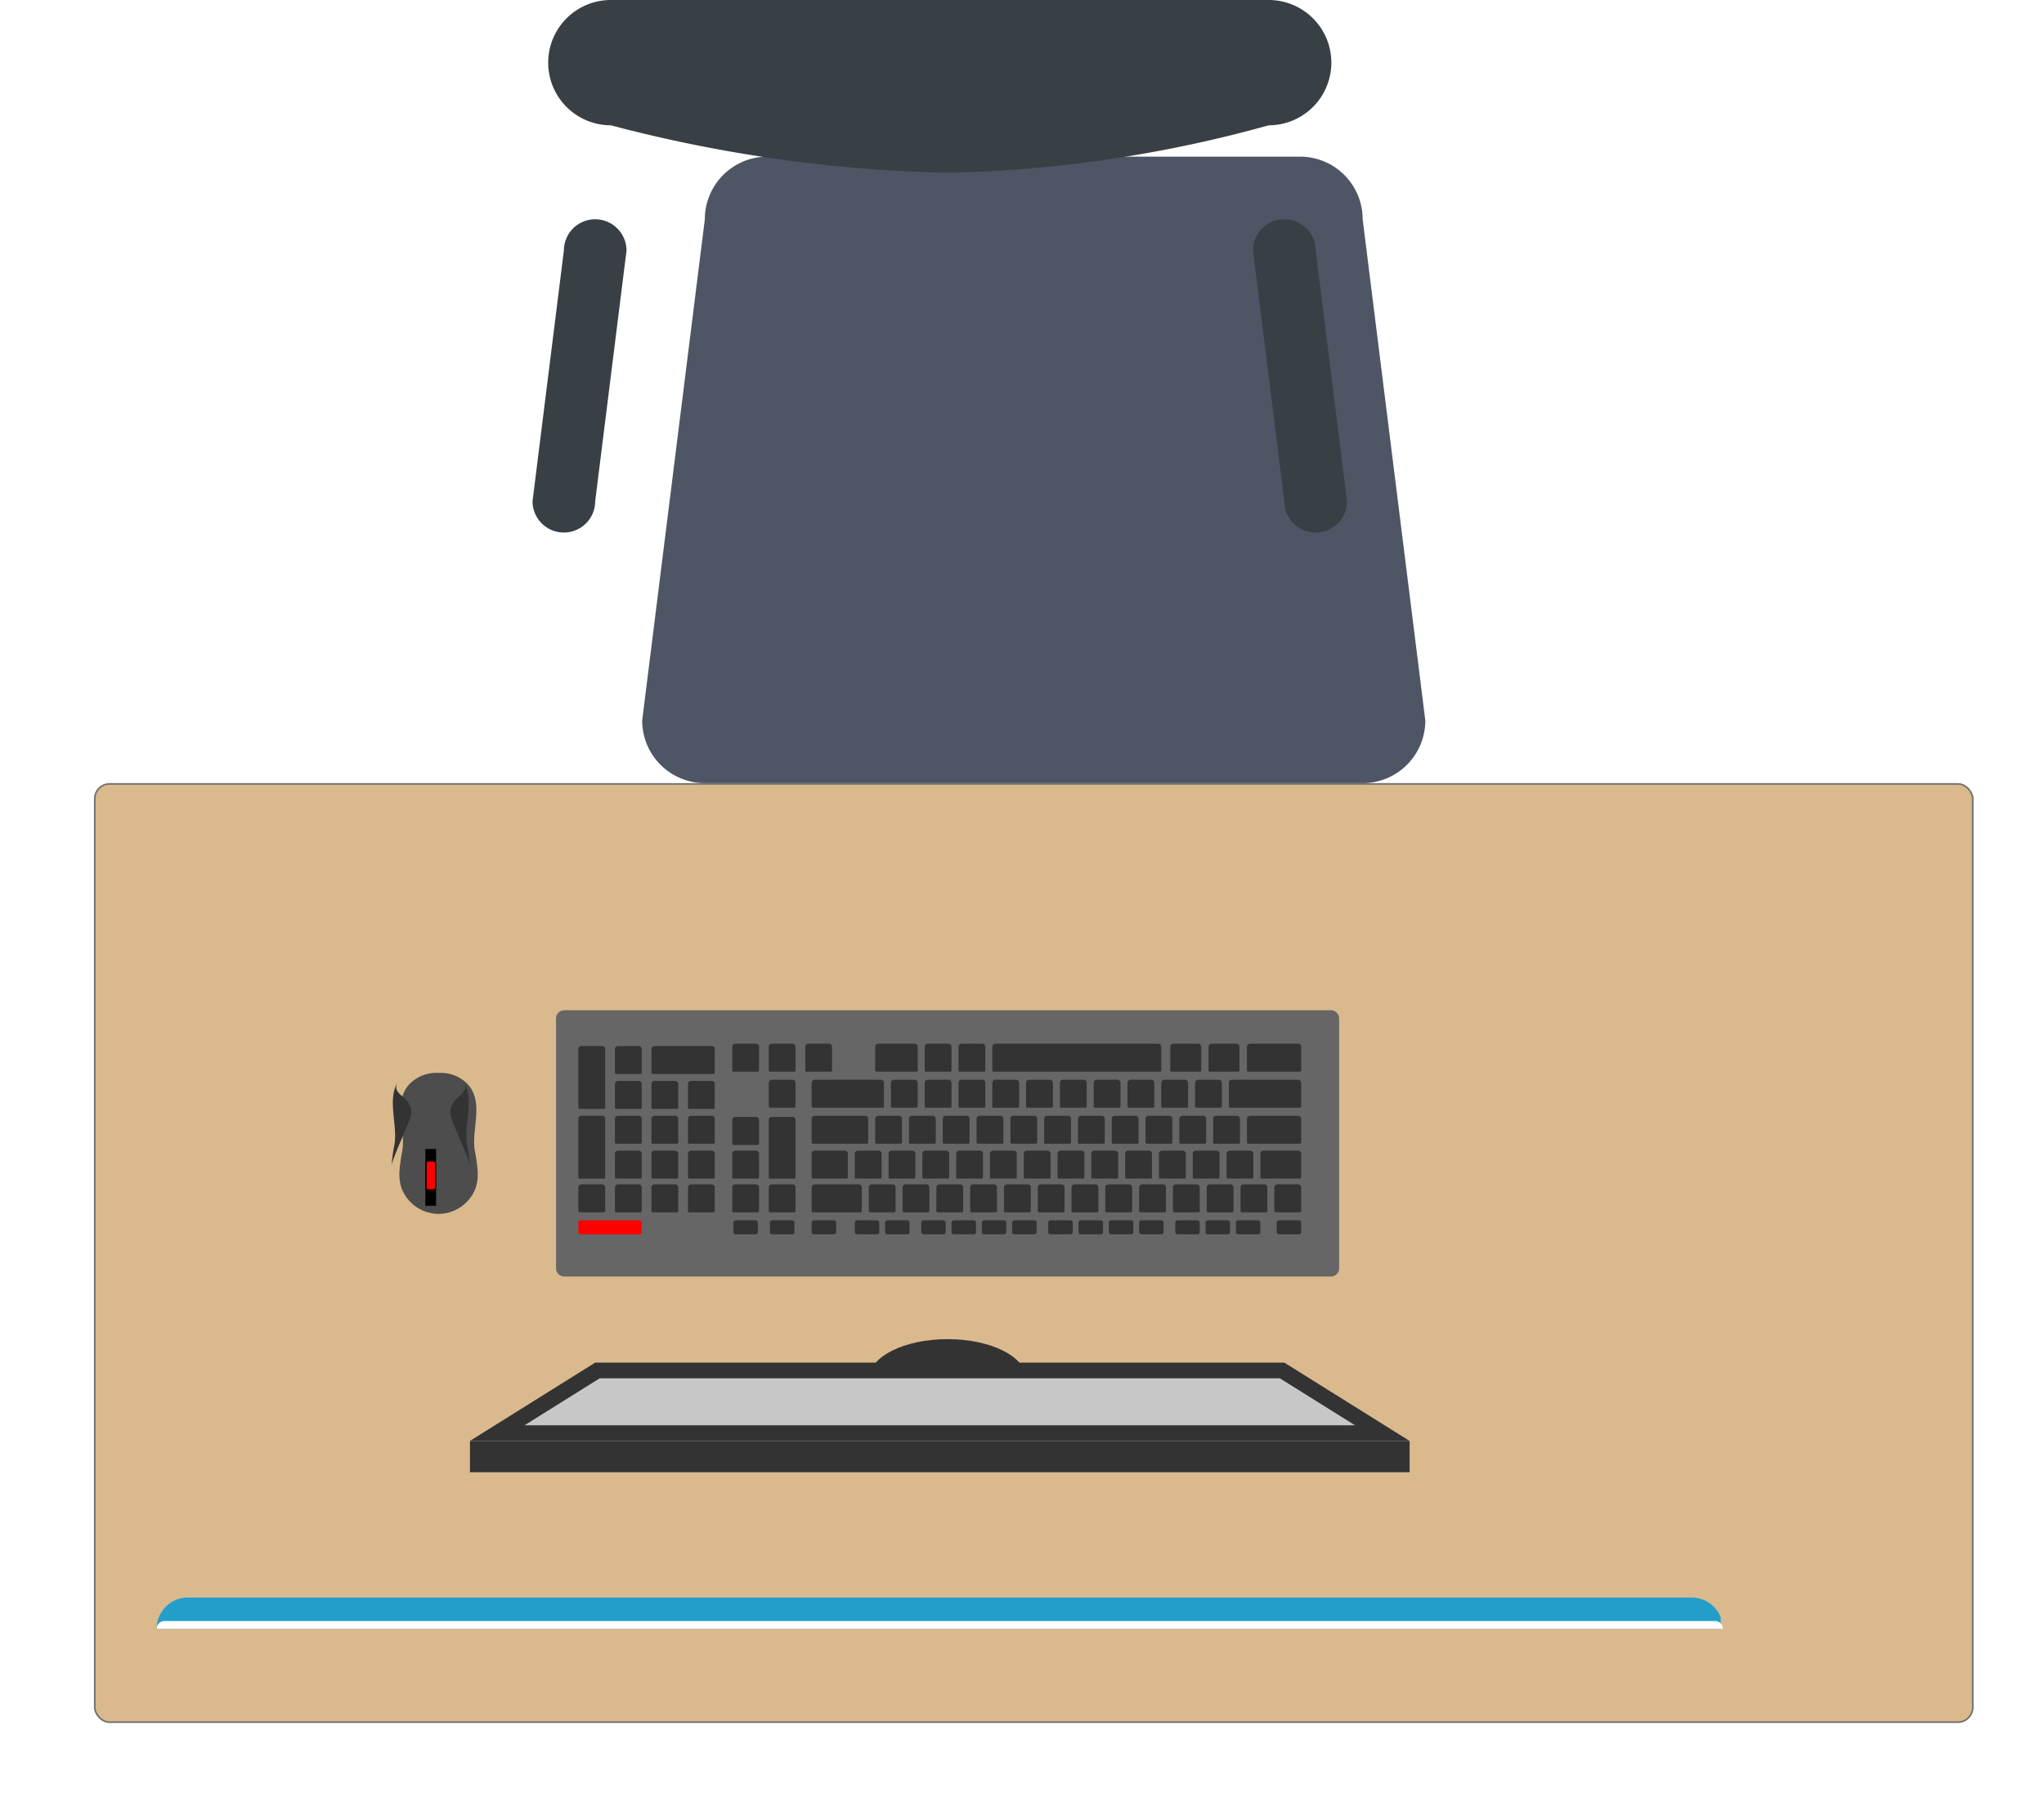 <svg xmlns="http://www.w3.org/2000/svg" xmlns:xlink="http://www.w3.org/1999/xlink" width="130.5" height="114.5" viewBox="0 0 130.5 114.5"><defs><filter id="a" x="0" y="44" width="130.5" height="70.5" filterUnits="userSpaceOnUse"><feOffset dx="6" dy="6" input="SourceAlpha"/><feGaussianBlur stdDeviation="1.5" result="b"/><feFlood flood-opacity="0.161"/><feComposite operator="in" in2="b"/><feComposite in="SourceGraphic"/></filter><filter id="c" x="34.75" y="63.75" width="51.5" height="18.5" filterUnits="userSpaceOnUse"><feOffset dx="0.5" dy="0.5" input="SourceAlpha"/><feGaussianBlur stdDeviation="0.25" result="d"/><feFlood flood-opacity="0.161"/><feComposite operator="in" in2="d"/><feComposite in="SourceGraphic"/></filter><filter id="e" x="24.75" y="67.75" width="6.5" height="10.5" filterUnits="userSpaceOnUse"><feOffset dx="0.5" dy="0.5" input="SourceAlpha"/><feGaussianBlur stdDeviation="0.25" result="f"/><feFlood flood-opacity="0.161"/><feComposite operator="in" in2="f"/><feComposite in="SourceGraphic"/></filter><filter id="g" x="54.75" y="84.748" width="11.5" height="6.5" filterUnits="userSpaceOnUse"><feOffset dx="0.5" dy="0.5" input="SourceAlpha"/><feGaussianBlur stdDeviation="0.25" result="h"/><feFlood flood-opacity="0.161"/><feComposite operator="in" in2="h"/><feComposite in="SourceGraphic"/></filter><filter id="i" x="35" y="4" width="59" height="49" filterUnits="userSpaceOnUse"><feOffset dx="6" dy="6" input="SourceAlpha"/><feGaussianBlur stdDeviation="1" result="j"/><feFlood flood-opacity="0.161"/><feComposite operator="in" in2="j"/><feComposite in="SourceGraphic"/></filter></defs><g transform="translate(-4101.14 20481.994)"><g transform="translate(4101.14 -20437.994)"><g transform="matrix(1, 0, 0, 1, 0, -44)" filter="url(#a)"><g transform="translate(0 44)" fill="#dab98d" stroke="#707070" stroke-width="0.1"><rect width="120" height="60" rx="1" stroke="none"/><rect x="0.05" y="0.05" width="119.9" height="59.9" rx="0.95" fill="none"/></g></g></g><g transform="translate(4186.14 -20400.994) rotate(180)"><g transform="translate(0 0)"><g transform="matrix(-1, 0, 0, -1, 85, 81)" filter="url(#c)"><path d="M49.47,17H.53A.529.529,0,0,1,0,16.471V.529A.529.529,0,0,1,.53,0H49.47A.529.529,0,0,1,50,.529V16.471a.529.529,0,0,1-.53.529" transform="translate(85 81) rotate(180)" fill="#666"/></g><path d="M1.422.893H.14A.14.14,0,0,1,0,.753V.14A.14.14,0,0,1,.14,0H1.422a.14.14,0,0,1,.14.14V.753a.14.14,0,0,1-.14.14" transform="translate(1.928 2.195)" fill="#333"/><path d="M1.422.893H.14A.14.14,0,0,1,0,.753V.14A.14.14,0,0,1,.14,0H1.422a.14.14,0,0,1,.14.14V.753a.14.14,0,0,1-.14.14" transform="translate(4.532 2.195)" fill="#333"/><path d="M1.422.893H.14A.14.14,0,0,1,0,.753V.14A.14.14,0,0,1,.14,0H1.422a.14.14,0,0,1,.14.14V.753a.14.14,0,0,1-.14.14" transform="translate(6.467 2.195)" fill="#333"/><path d="M1.422.893H.14A.14.14,0,0,1,0,.753V.14A.14.14,0,0,1,.14,0H1.422a.14.14,0,0,1,.14.14V.753a.14.14,0,0,1-.14.14" transform="translate(8.402 2.195)" fill="#333"/><path d="M1.422.893H.14A.14.14,0,0,1,0,.753V.14A.14.14,0,0,1,.14,0H1.422a.14.14,0,0,1,.14.14V.753a.14.14,0,0,1-.14.14" transform="translate(10.708 2.195)" fill="#333"/><path d="M1.422.893H.14A.14.14,0,0,1,0,.753V.14A.14.14,0,0,1,.14,0H1.422a.14.14,0,0,1,.14.14V.753a.14.14,0,0,1-.14.14" transform="translate(12.643 2.195)" fill="#333"/><path d="M1.422.893H.14A.14.14,0,0,1,0,.753V.14A.14.14,0,0,1,.14,0H1.422a.14.14,0,0,1,.14.14V.753a.14.14,0,0,1-.14.14" transform="translate(14.577 2.195)" fill="#333"/><path d="M1.422.893H.14A.14.14,0,0,1,0,.753V.14A.14.14,0,0,1,.14,0H1.422a.14.14,0,0,1,.14.14V.753a.14.14,0,0,1-.14.14" transform="translate(16.512 2.195)" fill="#333"/><path d="M1.422.893H.14A.14.14,0,0,1,0,.753V.14A.14.14,0,0,1,.14,0H1.422a.14.14,0,0,1,.14.14V.753a.14.14,0,0,1-.14.14" transform="translate(18.818 2.195)" fill="#333"/><path d="M1.422.893H.14A.14.14,0,0,1,0,.753V.14A.14.14,0,0,1,.14,0H1.422a.14.14,0,0,1,.14.14V.753a.14.14,0,0,1-.14.14" transform="translate(20.753 2.195)" fill="#333"/><path d="M1.422.893H.14A.14.14,0,0,1,0,.753V.14A.14.14,0,0,1,.14,0H1.422a.14.14,0,0,1,.14.14V.753a.14.14,0,0,1-.14.14" transform="translate(22.687 2.195)" fill="#333"/><path d="M1.422.893H.14A.14.14,0,0,1,0,.753V.14A.14.14,0,0,1,.14,0H1.422a.14.14,0,0,1,.14.14V.753a.14.14,0,0,1-.14.14" transform="translate(24.622 2.195)" fill="#333"/><path d="M1.422.893H.14A.14.14,0,0,1,0,.753V.14A.14.14,0,0,1,.14,0H1.422a.14.14,0,0,1,.14.14V.753a.14.14,0,0,1-.14.14" transform="translate(26.928 2.195)" fill="#333"/><path d="M1.422.893H.14A.14.14,0,0,1,0,.753V.14A.14.14,0,0,1,.14,0H1.422a.14.14,0,0,1,.14.14V.753a.14.14,0,0,1-.14.14" transform="translate(28.863 2.195)" fill="#333"/><path d="M1.422.893H.14A.14.14,0,0,1,0,.753V.14A.14.14,0,0,1,.14,0H1.422a.14.14,0,0,1,.14.14V.753a.14.14,0,0,1-.14.14" transform="translate(31.616 2.195)" fill="#333"/><path d="M1.517,1.786H.194A.194.194,0,0,1,0,1.591V.081A.081.081,0,0,1,.081,0h1.55a.081.081,0,0,1,.081.081V1.591a.194.194,0,0,1-.194.194" transform="translate(1.928 3.599)" fill="#333"/><path d="M1.517,1.786H.194A.194.194,0,0,1,0,1.591V.081A.081.081,0,0,1,.081,0h1.55a.081.081,0,0,1,.081.081V1.591a.194.194,0,0,1-.194.194" transform="translate(4.086 3.599)" fill="#333"/><path d="M1.517,1.786H.194A.194.194,0,0,1,0,1.591V.081A.081.081,0,0,1,.081,0h1.55a.081.081,0,0,1,.081.081V1.591a.194.194,0,0,1-.194.194" transform="translate(6.244 3.599)" fill="#333"/><path d="M1.517,1.786H.194A.194.194,0,0,1,0,1.591V.081A.081.081,0,0,1,.081,0h1.55a.081.081,0,0,1,.081.081V1.591a.194.194,0,0,1-.194.194" transform="translate(8.402 3.599)" fill="#333"/><path d="M1.517,1.786H.194A.194.194,0,0,1,0,1.591V.081A.081.081,0,0,1,.081,0h1.55a.081.081,0,0,1,.081.081V1.591a.194.194,0,0,1-.194.194" transform="translate(10.559 3.599)" fill="#333"/><path d="M1.517,1.786H.194A.194.194,0,0,1,0,1.591V.081A.081.081,0,0,1,.081,0h1.55a.081.081,0,0,1,.081.081V1.591a.194.194,0,0,1-.194.194" transform="translate(12.717 3.599)" fill="#333"/><path d="M1.517,1.786H.194A.194.194,0,0,1,0,1.591V.081A.081.081,0,0,1,.081,0h1.55a.081.081,0,0,1,.081.081V1.591a.194.194,0,0,1-.194.194" transform="translate(14.875 3.599)" fill="#333"/><path d="M1.517,1.786H.194A.194.194,0,0,1,0,1.591V.081A.081.081,0,0,1,.081,0h1.55a.081.081,0,0,1,.081.081V1.591a.194.194,0,0,1-.194.194" transform="translate(17.033 3.599)" fill="#333"/><path d="M1.517,1.786H.194A.194.194,0,0,1,0,1.591V.081A.081.081,0,0,1,.081,0H1.63a.081.081,0,0,1,.081.081V1.591a.194.194,0,0,1-.194.194" transform="translate(19.19 3.599)" fill="#333"/><path d="M1.517,1.786H.194A.194.194,0,0,1,0,1.591V.081A.081.081,0,0,1,.081,0H1.63a.081.081,0,0,1,.081.081V1.591a.194.194,0,0,1-.194.194" transform="translate(21.348 3.599)" fill="#333"/><path d="M1.517,1.786H.194A.194.194,0,0,1,0,1.591V.081A.081.081,0,0,1,.081,0h1.55a.081.081,0,0,1,.081.081V1.591a.194.194,0,0,1-.194.194" transform="translate(23.506 3.599)" fill="#333"/><path d="M1.517,1.786H.194A.194.194,0,0,1,0,1.591V.081A.081.081,0,0,1,.081,0H1.63a.081.081,0,0,1,.081.081V1.591a.194.194,0,0,1-.194.194" transform="translate(25.664 3.599)" fill="#333"/><path d="M1.517,1.786H.194A.194.194,0,0,1,0,1.591V.081A.081.081,0,0,1,.081,0H1.63a.081.081,0,0,1,.081.081V1.591a.194.194,0,0,1-.194.194" transform="translate(27.821 3.599)" fill="#333"/><path d="M3.005,1.786H.194A.194.194,0,0,1,0,1.591V.081A.081.081,0,0,1,.081,0H3.119A.081.081,0,0,1,3.2.081V1.591a.194.194,0,0,1-.194.194" transform="translate(29.979 3.599)" fill="#333"/><path d="M2.41,1.786H.194A.194.194,0,0,1,0,1.591V.081A.081.081,0,0,1,.081,0H2.523A.081.081,0,0,1,2.6.081V1.591a.194.194,0,0,1-.194.194" transform="translate(1.928 5.752)" fill="#333"/><path d="M1.517,1.786H.194A.194.194,0,0,1,0,1.591V.081A.081.081,0,0,1,.081,0h1.55a.081.081,0,0,1,.081.081V1.591a.194.194,0,0,1-.194.194" transform="translate(4.979 5.752)" fill="#333"/><path d="M1.517,1.786H.194A.194.194,0,0,1,0,1.591V.081A.081.081,0,0,1,.081,0h1.55a.081.081,0,0,1,.081.081V1.591a.194.194,0,0,1-.194.194" transform="translate(7.137 5.752)" fill="#333"/><path d="M1.517,1.786H.194A.194.194,0,0,1,0,1.591V.081A.081.081,0,0,1,.081,0h1.55a.081.081,0,0,1,.081.081V1.591a.194.194,0,0,1-.194.194" transform="translate(9.294 5.752)" fill="#333"/><path d="M1.517,1.786H.194A.194.194,0,0,1,0,1.591V.081A.081.081,0,0,1,.081,0h1.55a.081.081,0,0,1,.081.081V1.591a.194.194,0,0,1-.194.194" transform="translate(11.452 5.752)" fill="#333"/><path d="M1.517,1.786H.194A.194.194,0,0,1,0,1.591V.081A.081.081,0,0,1,.081,0h1.55a.081.081,0,0,1,.081.081V1.591a.194.194,0,0,1-.194.194" transform="translate(13.61 5.752)" fill="#333"/><path d="M1.517,1.786H.194A.194.194,0,0,1,0,1.591V.081A.081.081,0,0,1,.081,0H1.63a.081.081,0,0,1,.081.081V1.591a.194.194,0,0,1-.194.194" transform="translate(15.768 5.752)" fill="#333"/><path d="M1.517,1.786H.194A.194.194,0,0,1,0,1.591V.081A.081.081,0,0,1,.081,0H1.63a.081.081,0,0,1,.081.081V1.591a.194.194,0,0,1-.194.194" transform="translate(17.925 5.752)" fill="#333"/><path d="M1.517,1.786H.194A.194.194,0,0,1,0,1.591V.081A.081.081,0,0,1,.081,0h1.55a.081.081,0,0,1,.081.081V1.591a.194.194,0,0,1-.194.194" transform="translate(20.083 5.752)" fill="#333"/><path d="M1.517,1.786H.194A.194.194,0,0,1,0,1.591V.081A.081.081,0,0,1,.081,0H1.63a.081.081,0,0,1,.081.081V1.591a.194.194,0,0,1-.194.194" transform="translate(22.241 5.752)" fill="#333"/><path d="M1.517,1.786H.194A.194.194,0,0,1,0,1.591V.081A.081.081,0,0,1,.081,0h1.55a.081.081,0,0,1,.081.081V1.591a.194.194,0,0,1-.194.194" transform="translate(24.399 5.752)" fill="#333"/><path d="M1.517,1.786H.194A.194.194,0,0,1,0,1.591V.081A.081.081,0,0,1,.081,0h1.55a.081.081,0,0,1,.081.081V1.591a.194.194,0,0,1-.194.194" transform="translate(26.556 5.752)" fill="#333"/><path d="M1.517,1.786H.194A.194.194,0,0,1,0,1.591V.081A.081.081,0,0,1,.081,0h1.55a.081.081,0,0,1,.081.081V1.591a.194.194,0,0,1-.194.194" transform="translate(28.714 5.752)" fill="#333"/><path d="M2.112,1.786H.194A.194.194,0,0,1,0,1.591V.081A.081.081,0,0,1,.081,0H2.226a.081.081,0,0,1,.081.081V1.591a.194.194,0,0,1-.194.194" transform="translate(30.872 5.752)" fill="#333"/><path d="M3.265,1.786H.194A.194.194,0,0,1,0,1.591V.081A.081.081,0,0,1,.081,0h3.3A.081.081,0,0,1,3.46.081V1.591a.194.194,0,0,1-.194.194" transform="translate(1.928 7.978)" fill="#333"/><path d="M1.517,1.786H.194A.194.194,0,0,1,0,1.591V.081A.081.081,0,0,1,.081,0h1.55a.081.081,0,0,1,.081.081V1.591a.194.194,0,0,1-.194.194" transform="translate(5.835 7.978)" fill="#333"/><path d="M1.517,1.786H.194A.194.194,0,0,1,0,1.591V.081A.081.081,0,0,1,.081,0h1.55a.081.081,0,0,1,.081.081V1.591a.194.194,0,0,1-.194.194" transform="translate(7.992 7.978)" fill="#333"/><path d="M1.517,1.786H.194A.194.194,0,0,1,0,1.591V.081A.081.081,0,0,1,.081,0h1.55a.081.081,0,0,1,.081.081V1.591a.194.194,0,0,1-.194.194" transform="translate(10.15 7.978)" fill="#333"/><path d="M1.517,1.786H.194A.194.194,0,0,1,0,1.591V.081A.081.081,0,0,1,.081,0h1.55a.081.081,0,0,1,.081.081V1.591a.194.194,0,0,1-.194.194" transform="translate(12.308 7.978)" fill="#333"/><path d="M1.517,1.786H.194A.194.194,0,0,1,0,1.591V.081A.081.081,0,0,1,.081,0h1.55a.081.081,0,0,1,.081.081V1.591a.194.194,0,0,1-.194.194" transform="translate(14.466 7.978)" fill="#333"/><path d="M1.517,1.786H.194A.194.194,0,0,1,0,1.591V.081A.081.081,0,0,1,.081,0h1.55a.081.081,0,0,1,.081.081V1.591a.194.194,0,0,1-.194.194" transform="translate(16.623 7.978)" fill="#333"/><path d="M1.517,1.786H.194A.194.194,0,0,1,0,1.591V.081A.081.081,0,0,1,.081,0H1.63a.081.081,0,0,1,.081.081V1.591a.194.194,0,0,1-.194.194" transform="translate(18.781 7.978)" fill="#333"/><path d="M1.517,1.786H.194A.194.194,0,0,1,0,1.591V.081A.081.081,0,0,1,.081,0h1.55a.081.081,0,0,1,.081.081V1.591a.194.194,0,0,1-.194.194" transform="translate(20.939 7.978)" fill="#333"/><path d="M1.517,1.786H.194A.194.194,0,0,1,0,1.591V.081A.081.081,0,0,1,.081,0H1.63a.081.081,0,0,1,.081.081V1.591a.194.194,0,0,1-.194.194" transform="translate(23.097 7.978)" fill="#333"/><path d="M1.517,1.786H.194A.194.194,0,0,1,0,1.591V.081A.081.081,0,0,1,.081,0h1.55a.081.081,0,0,1,.081.081V1.591a.194.194,0,0,1-.194.194" transform="translate(25.254 7.978)" fill="#333"/><path d="M1.517,1.786H.194A.194.194,0,0,1,0,1.591V.081A.081.081,0,0,1,.081,0h1.55a.081.081,0,0,1,.081.081V1.591a.194.194,0,0,1-.194.194" transform="translate(27.412 7.978)" fill="#333"/><path d="M3.414,1.786H.194A.194.194,0,0,1,0,1.591V.081A.081.081,0,0,1,.081,0H3.528a.081.081,0,0,1,.081.081V1.591a.194.194,0,0,1-.194.194" transform="translate(29.57 7.978)" fill="#333"/><path d="M4.419,1.786H.194A.194.194,0,0,1,0,1.591V.081A.081.081,0,0,1,.081,0H4.532a.081.081,0,0,1,.081.081V1.591a.194.194,0,0,1-.194.194" transform="translate(1.928 10.279)" fill="#333"/><path d="M1.517,1.786H.194A.194.194,0,0,1,0,1.591V.081A.081.081,0,0,1,.081,0h1.55a.081.081,0,0,1,.081.081V1.591a.194.194,0,0,1-.194.194" transform="translate(6.988 10.279)" fill="#333"/><path d="M1.517,1.786H.194A.194.194,0,0,1,0,1.591V.081A.081.081,0,0,1,.081,0h1.55a.081.081,0,0,1,.081.081V1.591a.194.194,0,0,1-.194.194" transform="translate(9.146 10.279)" fill="#333"/><path d="M1.517,1.786H.194A.194.194,0,0,1,0,1.591V.081A.081.081,0,0,1,.081,0h1.55a.081.081,0,0,1,.081.081V1.591a.194.194,0,0,1-.194.194" transform="translate(11.303 10.279)" fill="#333"/><path d="M1.517,1.786H.194A.194.194,0,0,1,0,1.591V.081A.081.081,0,0,1,.081,0h1.55a.081.081,0,0,1,.081.081V1.591a.194.194,0,0,1-.194.194" transform="translate(13.461 10.279)" fill="#333"/><path d="M1.517,1.786H.194A.194.194,0,0,1,0,1.591V.081A.081.081,0,0,1,.081,0h1.55a.081.081,0,0,1,.081.081V1.591a.194.194,0,0,1-.194.194" transform="translate(15.619 10.279)" fill="#333"/><path d="M1.517,1.786H.194A.194.194,0,0,1,0,1.591V.081A.081.081,0,0,1,.081,0h1.55a.081.081,0,0,1,.081.081V1.591a.194.194,0,0,1-.194.194" transform="translate(17.777 10.279)" fill="#333"/><path d="M1.517,1.786H.194A.194.194,0,0,1,0,1.591V.081A.081.081,0,0,1,.081,0h1.55a.081.081,0,0,1,.081.081V1.591a.194.194,0,0,1-.194.194" transform="translate(19.934 10.279)" fill="#333"/><path d="M1.517,1.786H.194A.194.194,0,0,1,0,1.591V.081A.081.081,0,0,1,.081,0h1.55a.081.081,0,0,1,.081.081V1.591a.194.194,0,0,1-.194.194" transform="translate(22.092 10.279)" fill="#333"/><path d="M1.517,1.786H.194A.194.194,0,0,1,0,1.591V.081A.081.081,0,0,1,.081,0h1.55a.081.081,0,0,1,.081.081V1.591a.194.194,0,0,1-.194.194" transform="translate(24.25 10.279)" fill="#333"/><path d="M1.517,1.786H.194A.194.194,0,0,1,0,1.591V.081A.081.081,0,0,1,.081,0h1.55a.081.081,0,0,1,.081.081V1.591a.194.194,0,0,1-.194.194" transform="translate(26.408 10.279)" fill="#333"/><path d="M4.419,1.786H.194A.194.194,0,0,1,0,1.591V.081A.081.081,0,0,1,.081,0H4.532a.081.081,0,0,1,.081.081V1.591a.194.194,0,0,1-.194.194" transform="translate(28.565 10.279)" fill="#333"/><path d="M3.265,1.786H.194A.194.194,0,0,1,0,1.591V.081A.081.081,0,0,1,.081,0h3.3A.081.081,0,0,1,3.46.081V1.591a.194.194,0,0,1-.194.194" transform="translate(1.928 12.579)" fill="#333"/><path d="M1.78,1.786H.194A.194.194,0,0,1,0,1.591V.081A.081.081,0,0,1,.081,0H1.894a.081.081,0,0,1,.081.081V1.591a.194.194,0,0,1-.194.194" transform="translate(5.866 12.579)" fill="#333"/><path d="M1.78,1.786H.194A.194.194,0,0,1,0,1.591V.081A.081.081,0,0,1,.081,0H1.894a.081.081,0,0,1,.081.081V1.591a.194.194,0,0,1-.194.194" transform="translate(8.307 12.579)" fill="#333"/><path d="M10.594,1.786H.194A.194.194,0,0,1,0,1.591V.081A.081.081,0,0,1,.081,0H10.708a.081.081,0,0,1,.081.081V1.591a.194.194,0,0,1-.194.194" transform="translate(10.857 12.579)" fill="#333"/><path d="M1.517,1.786H.194A.194.194,0,0,1,0,1.591V.081A.081.081,0,0,1,.081,0h1.55a.081.081,0,0,1,.081.081V1.591a.194.194,0,0,1-.194.194" transform="translate(22.092 12.579)" fill="#333"/><path d="M1.517,1.786H.194A.194.194,0,0,1,0,1.591V.081A.081.081,0,0,1,.081,0h1.55a.081.081,0,0,1,.081.081V1.591a.194.194,0,0,1-.194.194" transform="translate(24.25 12.579)" fill="#333"/><path d="M2.521,1.786H.194A.194.194,0,0,1,0,1.591V.081A.081.081,0,0,1,.081,0H2.635a.081.081,0,0,1,.081.081V1.591a.194.194,0,0,1-.194.194" transform="translate(26.408 12.579)" fill="#333"/><path d="M1.517,1.786H.194A.194.194,0,0,1,0,1.591V.081A.081.081,0,0,1,.081,0H1.63a.081.081,0,0,1,.081.081V1.591a.194.194,0,0,1-.194.194" transform="translate(31.876 12.579)" fill="#333"/><path d="M1.517,1.786H.194A.194.194,0,0,1,0,1.591V.081A.081.081,0,0,1,.081,0H1.63a.081.081,0,0,1,.081.081V1.591a.194.194,0,0,1-.194.194" transform="translate(34.208 12.579)" fill="#333"/><path d="M1.517,1.786H.194A.194.194,0,0,1,0,1.591V.081A.081.081,0,0,1,.081,0H1.63a.081.081,0,0,1,.081.081V1.591a.194.194,0,0,1-.194.194" transform="translate(34.208 10.279)" fill="#333"/><path d="M1.517,1.786H.194A.194.194,0,0,1,0,1.591V.081A.081.081,0,0,1,.081,0H1.63a.081.081,0,0,1,.081.081V1.591a.194.194,0,0,1-.194.194" transform="translate(34.208 3.599)" fill="#333"/><path d="M1.517,3.943H.194A.194.194,0,0,1,0,3.749V.081A.081.081,0,0,1,.081,0H1.63a.081.081,0,0,1,.081.081V3.749a.194.194,0,0,1-.194.194" transform="translate(34.208 5.749)" fill="#333"/><path d="M1.517,1.786H.194A.194.194,0,0,1,0,1.591V.081A.081.081,0,0,1,.081,0H1.63a.081.081,0,0,1,.081.081V1.591a.194.194,0,0,1-.194.194" transform="translate(36.539 3.599)" fill="#333"/><path d="M1.517,1.786H.194A.194.194,0,0,1,0,1.591V.081A.081.081,0,0,1,.081,0H1.63a.081.081,0,0,1,.081.081V1.591a.194.194,0,0,1-.194.194" transform="translate(36.539 5.752)" fill="#333"/><path d="M1.517,1.786H.194A.194.194,0,0,1,0,1.591V.081A.081.081,0,0,1,.081,0H1.63a.081.081,0,0,1,.081.081V1.591a.194.194,0,0,1-.194.194" transform="translate(36.539 7.904)" fill="#333"/><path d="M1.517,1.786H.194A.194.194,0,0,1,0,1.591V.081A.081.081,0,0,1,.081,0H1.63a.081.081,0,0,1,.081.081V1.591a.194.194,0,0,1-.194.194" transform="translate(36.539 12.579)" fill="#333"/><path d="M1.422.893H.14A.14.14,0,0,1,0,.753V.14A.14.14,0,0,1,.14,0H1.422a.14.14,0,0,1,.14.14V.753a.14.14,0,0,1-.14.14" transform="translate(34.282 2.195)" fill="#333"/><path d="M1.422.893H.14A.14.14,0,0,1,0,.753V.14A.14.14,0,0,1,.14,0H1.422a.14.14,0,0,1,.14.14V.753a.14.14,0,0,1-.14.14" transform="translate(36.613 2.195)" fill="#333"/><path d="M1.517,1.786H.194A.194.194,0,0,1,0,1.591V.081A.081.081,0,0,1,.081,0H1.63a.081.081,0,0,1,.081.081V1.591a.194.194,0,0,1-.194.194" transform="translate(39.366 3.599)" fill="#333"/><path d="M1.517,1.786H.194A.194.194,0,0,1,0,1.591V.081A.081.081,0,0,1,.081,0H1.63a.081.081,0,0,1,.081.081V1.591a.194.194,0,0,1-.194.194" transform="translate(41.698 3.599)" fill="#333"/><path d="M1.517,1.786H.194A.194.194,0,0,1,0,1.591V.081A.081.081,0,0,1,.081,0H1.63a.081.081,0,0,1,.081.081V1.591a.194.194,0,0,1-.194.194" transform="translate(44.029 3.599)" fill="#333"/><path d="M1.517,1.786H.194A.194.194,0,0,1,0,1.591V.081A.081.081,0,0,1,.081,0h1.55a.081.081,0,0,1,.081.081V1.591a.194.194,0,0,1-.194.194" transform="translate(46.361 3.599)" fill="#333"/><path d="M1.517,1.786H.194A.194.194,0,0,1,0,1.591V.081A.081.081,0,0,1,.081,0H1.63a.081.081,0,0,1,.081.081V1.591a.194.194,0,0,1-.194.194" transform="translate(39.366 5.752)" fill="#333"/><path d="M1.517,1.786H.194A.194.194,0,0,1,0,1.591V.081A.081.081,0,0,1,.081,0H1.63a.081.081,0,0,1,.081.081V1.591a.194.194,0,0,1-.194.194" transform="translate(41.698 5.752)" fill="#333"/><path d="M1.517,1.786H.194A.194.194,0,0,1,0,1.591V.081A.081.081,0,0,1,.081,0H1.63a.081.081,0,0,1,.081.081V1.591a.194.194,0,0,1-.194.194" transform="translate(44.029 5.752)" fill="#333"/><path d="M1.517,4.018H.194A.194.194,0,0,1,0,3.824V.081A.081.081,0,0,1,.081,0h1.55a.081.081,0,0,1,.081.081V3.824a.194.194,0,0,1-.194.194" transform="translate(46.361 5.749)" fill="#333"/><path d="M1.517,1.786H.194A.194.194,0,0,1,0,1.591V.081A.081.081,0,0,1,.081,0H1.63a.081.081,0,0,1,.081.081V1.591a.194.194,0,0,1-.194.194" transform="translate(39.366 7.978)" fill="#333"/><path d="M1.517,1.786H.194A.194.194,0,0,1,0,1.591V.081A.081.081,0,0,1,.081,0H1.63a.081.081,0,0,1,.081.081V1.591a.194.194,0,0,1-.194.194" transform="translate(41.698 7.978)" fill="#333"/><path d="M1.517,1.786H.194A.194.194,0,0,1,0,1.591V.081A.081.081,0,0,1,.081,0H1.63a.081.081,0,0,1,.081.081V1.591a.194.194,0,0,1-.194.194" transform="translate(44.029 7.978)" fill="#333"/><path d="M1.517,1.786H.194A.194.194,0,0,1,0,1.591V.081A.081.081,0,0,1,.081,0H1.63a.081.081,0,0,1,.081.081V1.591a.194.194,0,0,1-.194.194" transform="translate(39.366 10.204)" fill="#333"/><path d="M1.517,1.786H.194A.194.194,0,0,1,0,1.591V.081A.081.081,0,0,1,.081,0H1.63a.081.081,0,0,1,.081.081V1.591a.194.194,0,0,1-.194.194" transform="translate(41.698 10.204)" fill="#333"/><path d="M1.517,1.786H.194A.194.194,0,0,1,0,1.591V.081A.081.081,0,0,1,.081,0H1.63a.081.081,0,0,1,.081.081V1.591a.194.194,0,0,1-.194.194" transform="translate(44.029 10.204)" fill="#333"/><path d="M1.517,4.018H.194A.194.194,0,0,1,0,3.824V.081A.081.081,0,0,1,.081,0h1.55a.081.081,0,0,1,.081.081V3.824a.194.194,0,0,1-.194.194" transform="translate(46.361 10.2)" fill="#333"/><path d="M3.848,1.786H.194A.194.194,0,0,1,0,1.591V.081A.081.081,0,0,1,.081,0H3.962a.081.081,0,0,1,.081.081V1.591a.194.194,0,0,1-.194.194" transform="translate(39.366 12.431)" fill="#333"/><path d="M1.517,1.786H.194A.194.194,0,0,1,0,1.591V.081A.081.081,0,0,1,.081,0H1.63a.081.081,0,0,1,.081.081V1.591a.194.194,0,0,1-.194.194" transform="translate(44.029 12.431)" fill="#333"/><path d="M3.908.893H.135A.135.135,0,0,1,0,.758V.135A.135.135,0,0,1,.135,0H3.908a.135.135,0,0,1,.135.135V.758a.135.135,0,0,1-.135.135" transform="translate(44.029 2.195)" fill="red"/></g></g><g transform="translate(4131.14 -20404.994) rotate(180)"><g transform="matrix(-1, 0, 0, -1, 30, 77)" filter="url(#e)"><path d="M4.814,4.023A10.329,10.329,0,0,0,5,2.673v0H5Q5,2.6,5,2.533a2.715,2.715,0,0,0-.144-.911A2.546,2.546,0,0,0,2.562,0H2.438A2.546,2.546,0,0,0,.144,1.622,2.712,2.712,0,0,0,0,2.533Q0,2.6,0,2.668H0v0a10.349,10.349,0,0,0,.183,1.35C.415,5.368-.4,7.054.591,8.229A2.4,2.4,0,0,0,2.5,9a2.4,2.4,0,0,0,1.909-.77c1-1.175.176-2.861.406-4.206" transform="translate(30 77) rotate(180)" fill="#4d4d4d"/></g><path d="M.39,5.375C-.287,4.2.395,2.64.183,1.375A10.735,10.735,0,0,1,0,0C.016.46,1.155,2.783,1.231,3.236,1.441,4.487-.1,4.477.39,5.375" transform="translate(0 2.545)" fill="#333"/><path d="M.861,5.375c.677-1.174-.005-2.735.206-4A10.691,10.691,0,0,0,1.251,0C1.235.46.1,2.783.02,3.236-.19,4.487,1.347,4.477.861,5.375" transform="translate(3.749 2.545)" fill="#333"/><line y2="3.625" transform="translate(2.5 0.015)" fill="none" stroke="#000" stroke-miterlimit="10" stroke-width="0.686"/><path d="M.334,1.9A.327.327,0,0,1,0,1.582V.318A.327.327,0,0,1,.334,0,.327.327,0,0,1,.669.318V1.582A.327.327,0,0,1,.334,1.9" transform="translate(2.158 1.006)"/><path d="M.428,1.776H.109A.11.11,0,0,1,0,1.666V.109A.11.11,0,0,1,.109,0H.428A.11.11,0,0,1,.537.109V1.666a.11.11,0,0,1-.109.109" transform="translate(2.224 1.068)" fill="red"/></g><g transform="translate(4191.14 -20387.996) rotate(180)"><g transform="matrix(-1, 0, 0, -1, 90, 94)" filter="url(#g)"><ellipse cx="5" cy="2.5" rx="5" ry="2.5" transform="translate(65 90) rotate(180)" fill="#333"/></g><g fill="#fff" stroke="#333" stroke-width="1"><rect width="60" height="2" stroke="none"/><rect x="0.5" y="0.5" width="59" height="1" fill="none"/></g><g transform="translate(0 2)" fill="#c7c7c7"><path d="M 51.857 4.5 L 8.143 4.5 L 1.743 0.5 L 58.257 0.5 L 51.857 4.5 Z" stroke="none"/><path d="M 3.487 1 L 8.287 4 L 51.713 4 L 56.513 1 L 3.487 1 M 0 0 L 60 0 L 52 5 L 8 5 L 0 0 Z" stroke="none" fill="#333"/></g></g><path d="M.14,26a2,2,0,0,1,2-2h96A2,2,0,0,1,100,25.266V26Z" transform="translate(4111 -20404)" fill="#239ecb"/><path d="M2.14,10a.5.5,0,0,1,.5-.5h99a.5.5,0,0,1,.5.5Z" transform="translate(4109 -20388)" fill="#fff"/><g transform="translate(4135.14 -20481.994)"><g transform="matrix(1, 0, 0, 1, -34, 0)" filter="url(#i)"><path d="M4,50H46a4,4,0,0,0,4-4L46,14a4,4,0,0,0-4-4H8a4,4,0,0,0-4,4L0,46A4,4,0,0,0,4,50Z" transform="translate(35 -6)" fill="#4e5564"/></g><path d="M4,4.971A91.677,91.677,0,0,0,25.348,8,82.4,82.4,0,0,0,46,4.971a4,4,0,0,0,0-8H4a4,4,0,0,0,0,8Z" transform="translate(1 3.029)" fill="#383f45"/><path d="M2,20a2,2,0,0,0,2-2L6,2A2,2,0,0,0,2,2L0,18A2,2,0,0,0,2,20Z" transform="translate(0 14)" fill="#383f45"/><path d="M4,20a2,2,0,0,1-2-2L0,2A2,2,0,0,1,4,2L6,18A2,2,0,0,1,4,20Z" transform="translate(46 14)" fill="#383f45"/></g></g></svg>